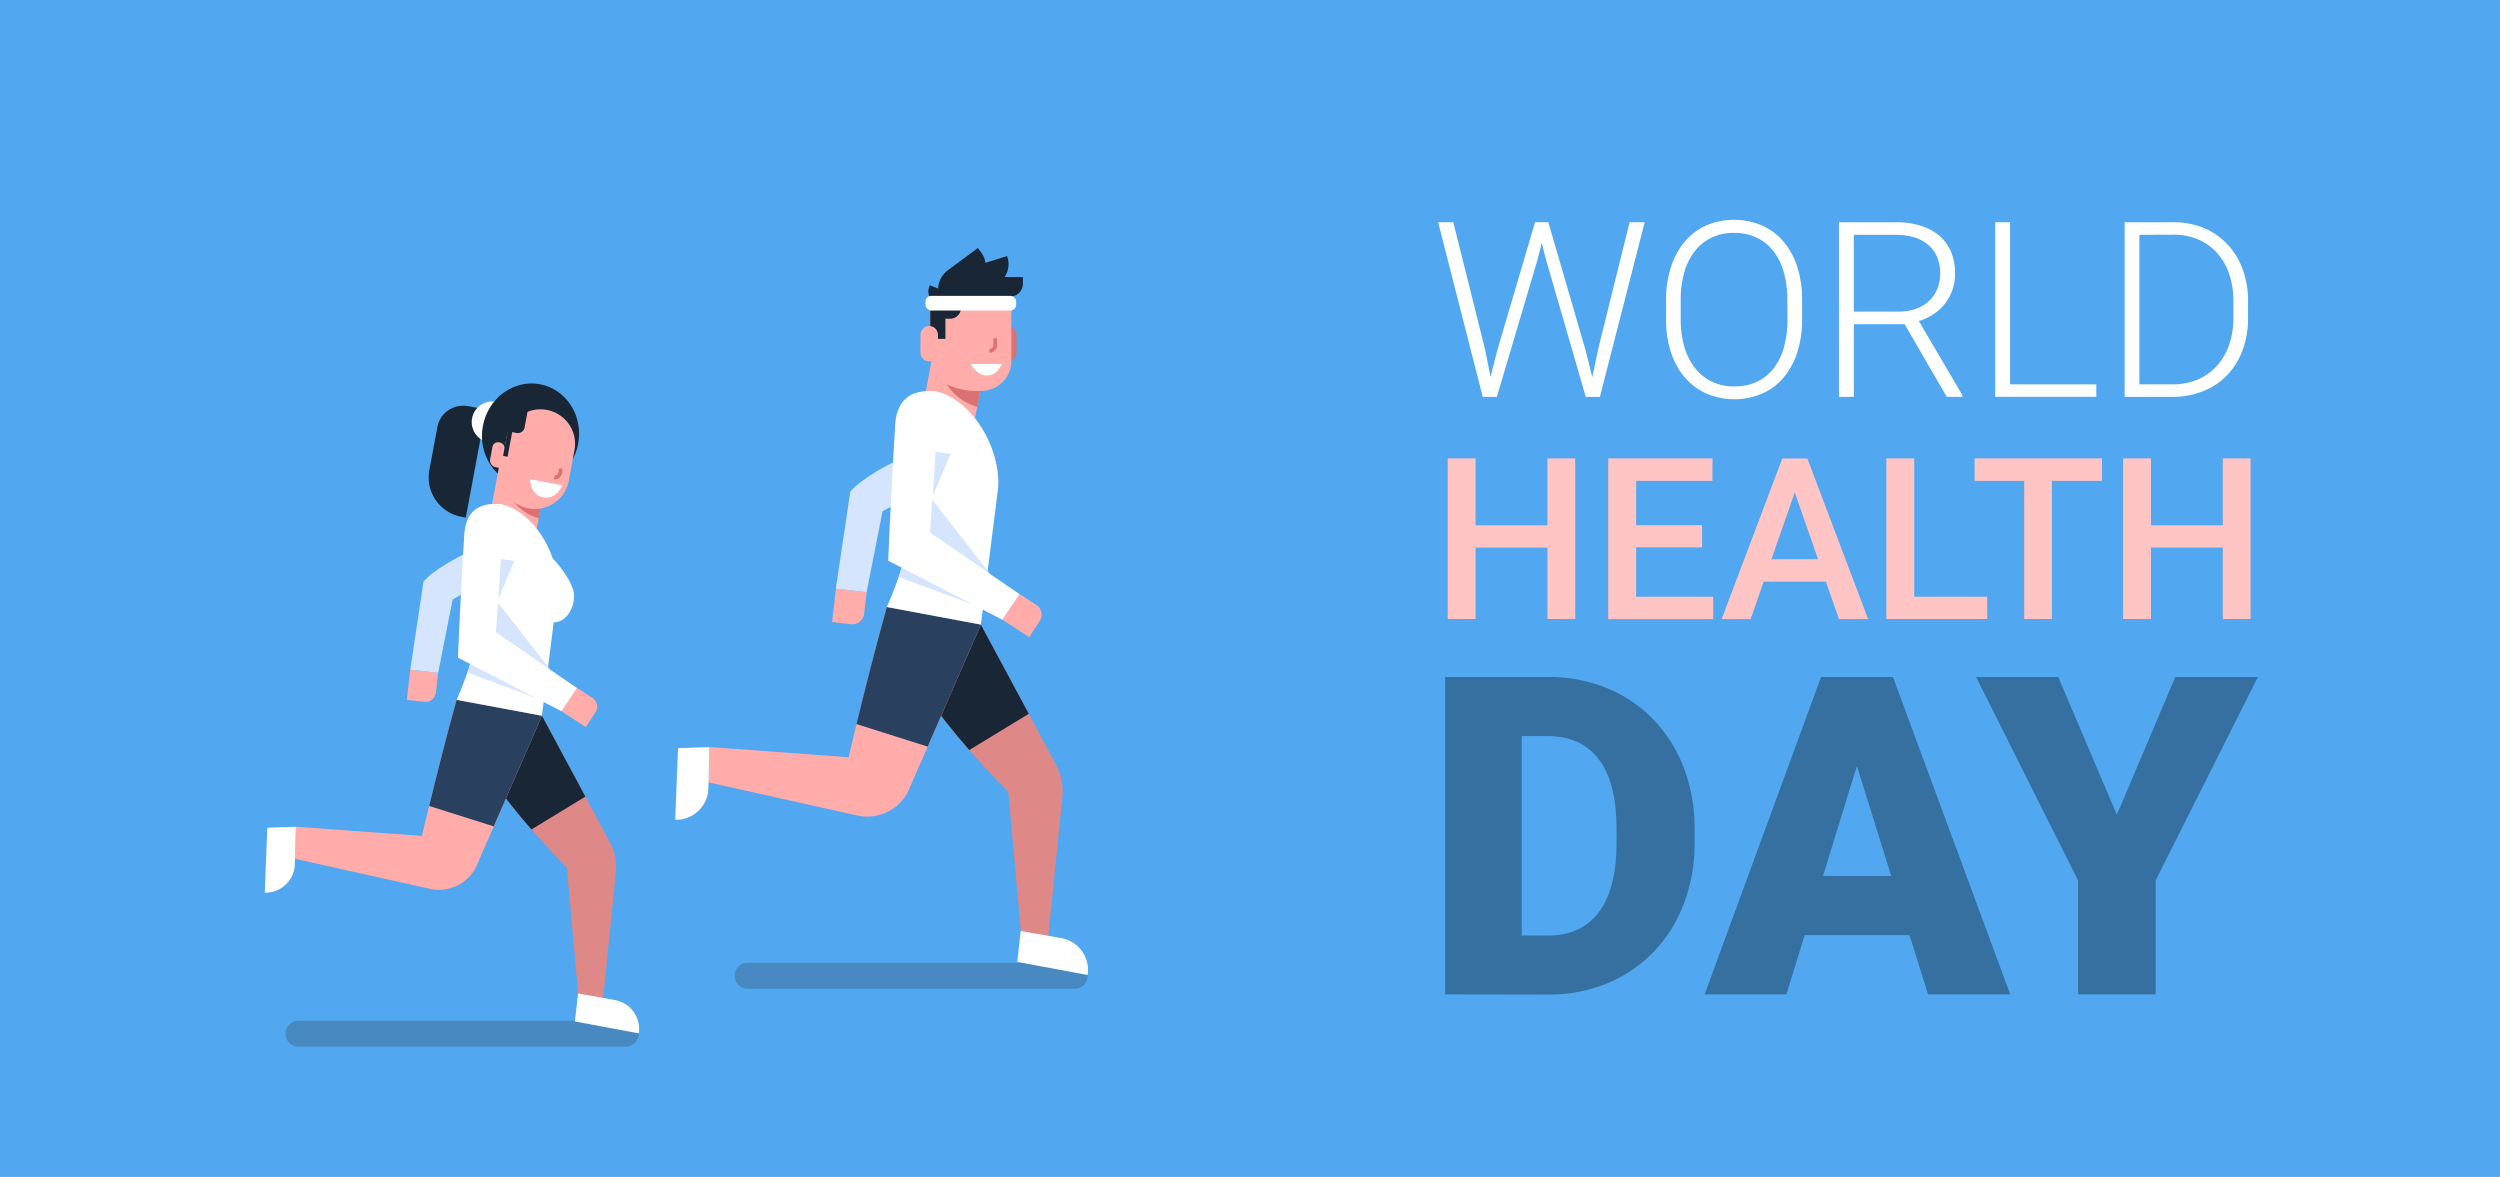 <svg xmlns="http://www.w3.org/2000/svg" viewBox="0 0 1457.03 685.95"><defs><style>.cls-1{fill:#51a8f0;}.cls-2{fill:#231f20;opacity:0.23;}.cls-3{fill:#192636;}.cls-4{fill:#de8887;}.cls-5{fill:#fff;}.cls-6{fill:#ffacab;}.cls-7{fill:#29415e;}.cls-8{fill:#d5e5fd;}.cls-9{fill:#db7170;}.cls-10{fill:#ffc4c4;}.cls-11{fill:#3670a1;}</style></defs><g id="Layer_2" data-name="Layer 2"><rect class="cls-1" width="1457.03" height="685.95"/></g><g id="Layer_1" data-name="Layer 1"><path class="cls-2" d="M174,594.89H364.7a7.55,7.55,0,0,1,7.55,7.55h0A7.55,7.55,0,0,1,364.7,610H174a7.55,7.55,0,0,1-7.55-7.55h0A7.55,7.55,0,0,1,174,594.89Z"/><path class="cls-3" d="M266.83,235.72h10.73a0,0,0,0,1,0,0v64.1a0,0,0,0,1,0,0h-2.61a23.35,23.35,0,0,1-23.35-23.35V251a15.23,15.23,0,0,1,15.23-15.23Z" transform="translate(53.61 -43.99) rotate(10.57)"/><path class="cls-4" d="M350.45,592.39l-13.51-13.34-6.57-73.46s-9.24-9.07-20.65-22.17v0c-16-18.34-36.21-44.55-41.27-64.77l47.41-1.48,25.33,47.12,14.54,27.11a30,30,0,0,1,3.13,17.81Z"/><path class="cls-3" d="M341.18,464.27l-31.46,19.15v0c-16-18.34-36.21-44.55-41.27-64.77l47.41-1.48Z"/><path class="cls-5" d="M358.37,582.83,336.9,579l-1.84,16.3,37.22,6.95A17.08,17.08,0,0,0,358.37,582.83Z"/><path class="cls-6" d="M315.85,417.15l-28.09,64.47L277.2,505.84a24.36,24.36,0,0,1-25.56,12.4l-79.71-17.73.49-18.7,73.48,5.38s1.66-7,4.22-17.46c4-16.57,10.37-41.85,16-61.85Z"/><path class="cls-7" d="M315.85,417.15l-28.09,64.47-37.64-11.89c4-16.57,10.37-41.85,16-61.85Z"/><path class="cls-5" d="M171.85,503.6l.57-21.79-16.63.6-1.47,37.84A17.11,17.11,0,0,0,171.85,503.6Z"/><path class="cls-6" d="M238.06,391.14h16.35a0,0,0,0,1,0,0v11.61a6.12,6.12,0,0,1-6.12,6.12H238.06a0,0,0,0,1,0,0V391.14A0,0,0,0,1,238.06,391.14Z" transform="translate(47.09 -25.41) rotate(6.53)"/><path class="cls-8" d="M255.37,392.13l8.42-42.7,23.58-13.6s23.86-32.18-12.67-14.91C251.85,331.73,246.8,339,246.8,339l-7.68,51.3Z"/><circle class="cls-5" cx="285.51" cy="245.88" r="12" transform="matrix(0.07, -1, 1, 0.07, 21.08, 514.29)"/><ellipse class="cls-3" cx="309.19" cy="253.43" rx="30.01" ry="28.25" transform="translate(3.35 510.89) rotate(-79.43)"/><path class="cls-6" d="M291.41,257.94l-.66-.12a3.2,3.2,0,0,0-3.73,2.56l-1.34,7.19a4.06,4.06,0,0,0,3.25,4.74l2.95.55L294,261.68A3.22,3.22,0,0,0,291.41,257.94Z"/><path class="cls-6" d="M320.55,266.52l-27.73-5.17L286.54,295s6.75,8.84,17,10.74,9.17,2.76,9.17,2.76Z"/><path class="cls-9" d="M313.92,302.06l4.14-22.19-25.12-4.69S293.66,296,313.92,302.06Z"/><path class="cls-6" d="M318.71,238.9h0A20.14,20.14,0,0,0,295.21,255l-3.32,17.8A20.14,20.14,0,0,0,308,296.3h0a20.15,20.15,0,0,0,23.5-16.1l3.32-17.8A20.15,20.15,0,0,0,318.71,238.9Z"/><path class="cls-9" d="M327.83,273.18l-2.15-.06-.08,1.62a2.76,2.76,0,0,1-.88,1.88,1.67,1.67,0,0,1-1.44.44l-.44,2.31a3.76,3.76,0,0,0,3.19-.94,5.19,5.19,0,0,0,1.71-3.63Z"/><path class="cls-5" d="M316.66,289.92c7.72,1.44,11.07-7.08,11.07-7.08l-18.84-3.52S308.94,288.48,316.66,289.92Z"/><rect class="cls-3" x="284.54" y="252.58" width="24.46" height="2.67" transform="translate(-7.28 499.07) rotate(-79.43)"/><path class="cls-3" d="M297.64,251.7l3.38.63a4,4,0,0,0,4.72-3.24l2.89-15.47-7.36-1.37Z"/><path class="cls-5" d="M291.74,293.77l-9.35.94s-10,35-4,56c5.35,18.69-12.26,57.15-12.26,57.15l49.69,9.27,8.78-69.4C327.94,326.76,312.27,298.06,291.74,293.77Z"/><polygon class="cls-8" points="289.46 350.22 288.97 368.57 320.83 390.43 289.46 350.22"/><polygon class="cls-8" points="317.43 408.66 272.43 391.95 275.19 383.35 317.43 408.66"/><path class="cls-6" d="M330.61,403.84H347a0,0,0,0,1,0,0v10.91a6.08,6.08,0,0,1-6.08,6.08H330.61a0,0,0,0,1,0,0v-17A0,0,0,0,1,330.61,403.84Z" transform="translate(-191.6 471.39) rotate(-56.95)"/><path class="cls-5" d="M336.27,401,289,368.57l5.19-74.11s-22.18-6.19-23.6,17c-2.46,40.33-3.7,71.85-3.7,71.85l60.34,31.21Z"/><path class="cls-5" d="M334.58,347c0,8.69-5.33,15.74-11.91,15.74s-11.91-7-11.91-15.74-5.06-28,1.52-28S334.58,338.27,334.58,347Z"/><polygon class="cls-8" points="291.96 325.83 299.8 326.84 290.46 349.14 291.96 325.83"/><path class="cls-2" d="M435.67,561.15H626.33a7.55,7.55,0,0,1,7.55,7.55h0a7.55,7.55,0,0,1-7.55,7.55H435.67a7.55,7.55,0,0,1-7.55-7.55h0A7.55,7.55,0,0,1,435.67,561.15Z"/><path class="cls-4" d="M609.81,557.29l-14.9-14.71-7.24-81s-10.19-10-22.77-24.45v0C547.25,416.89,525,388,519.38,365.69l52.27-1.63,27.94,52,16,29.89a33.14,33.14,0,0,1,3.45,19.65Z"/><path class="cls-3" d="M599.59,416,564.9,437.13v0C547.25,416.89,525,388,519.38,365.69l52.27-1.63Z"/><path class="cls-5" d="M618.54,546.75l-23.67-4.17-2,18,41,7.66A18.84,18.84,0,0,0,618.54,546.75Z"/><path class="cls-6" d="M571.65,364.06l-31,71.09L529,461.86a26.89,26.89,0,0,1-28.19,13.68L413,456l.54-20.61,81,5.93s1.84-7.72,4.66-19.25c4.45-18.27,11.43-46.14,17.69-68.21Z"/><path class="cls-7" d="M571.65,364.06l-31,71.09L499.18,422c4.45-18.27,11.43-46.14,17.69-68.21Z"/><path class="cls-5" d="M412.87,459.39l.62-24-18.33.66-1.63,41.72A18.85,18.85,0,0,0,412.87,459.39Z"/><path class="cls-6" d="M486,344.05h18a0,0,0,0,1,0,0v12.81a6.75,6.75,0,0,1-6.75,6.75H486a0,0,0,0,1,0,0V344.05A0,0,0,0,1,486,344.05Z" transform="translate(43.45 -54) rotate(6.53)"/><path class="cls-8" d="M505.07,345.14l9.28-47.09,26-15s26.31-35.49-14-16.45c-25.21,11.92-30.78,19.91-30.78,19.91l-8.46,56.56Z"/><path class="cls-6" d="M576.84,198l-30.57-5.7-6.93,37.11s7.44,9.74,18.71,11.84,10.11,3,10.11,3Z"/><path class="cls-9" d="M569.52,237.15l4.57-24.47-27.69-5.17S547.18,230.45,569.52,237.15Z"/><path class="cls-5" d="M545.07,228l-10.31,1s-11,38.61-4.38,61.76c5.91,20.61-13.52,63-13.52,63l54.79,10.23,9.69-76.53C585,264.39,567.71,232.74,545.07,228Z"/><polygon class="cls-8" points="542.56 290.26 542.02 310.49 577.15 334.59 542.56 290.26"/><polygon class="cls-8" points="573.4 354.7 523.77 336.28 526.82 326.79 573.4 354.7"/><path class="cls-6" d="M587.93,349.38h18a0,0,0,0,1,0,0v12a6.7,6.7,0,0,1-6.7,6.7H587.93a0,0,0,0,1,0,0V349.38A0,0,0,0,1,587.93,349.38Z" transform="translate(-29.34 663.4) rotate(-56.95)"/><path class="cls-5" d="M594.17,346.26,542,310.49l5.72-81.72s-24.46-6.82-26,18.77c-2.71,44.48-4.08,79.24-4.08,79.24l66.54,34.41Z"/><polygon class="cls-8" points="545.32 263.36 553.96 264.48 543.66 289.06 545.32 263.36"/><path class="cls-9" d="M587.42,190h0v20.59h0a5.07,5.07,0,0,0,5.07-5.06V195.11A5.07,5.07,0,0,0,587.42,190Z"/><path class="cls-6" d="M542.16,182.34v10h1.07V219a44,44,0,0,0,30.46,8.73,17.57,17.57,0,0,0,15.76-17.49V182.34a23.11,23.11,0,0,0-23.11-23.12h-1.06A23.13,23.13,0,0,0,542.16,182.34Z"/><path class="cls-3" d="M587.42,172.87a23.1,23.1,0,0,0-21.08-13.65h-1.06a23.12,23.12,0,0,0-23.12,23.12v10h1.07v5.16H551V185.76h2.77a6.29,6.29,0,0,0,6.29-6.29v-.07a6.51,6.51,0,0,1,6.51-6.52Z"/><path class="cls-6" d="M541.52,190h0a5.12,5.12,0,0,1,5.12,5.12v15.47a0,0,0,0,1,0,0h-5.12a5.06,5.06,0,0,1-5.06-5.06V195.11A5.06,5.06,0,0,1,541.52,190Z"/><path class="cls-9" d="M576.61,205.53v-2.15a2.42,2.42,0,0,0,2.41-2.49l-.11-3.69,2.15-.07.11,3.69a4.56,4.56,0,0,1-4.56,4.71Z"/><path class="cls-5" d="M583.81,212.14h-18s3.26,6.74,9.45,6.74S583.81,212.14,583.81,212.14Z"/><path class="cls-3" d="M556.66,153.49h21.85a0,0,0,0,1,0,0v3.19a13.84,13.84,0,0,1-13.84,13.84H542.82a0,0,0,0,1,0,0v-3.19A13.84,13.84,0,0,1,556.66,153.49Z" transform="translate(13.92 366.12) rotate(-36.59)"/><path class="cls-3" d="M562.05,155.07H590a0,0,0,0,1,0,0v.76a13.46,13.46,0,0,1-13.46,13.46H548.59a0,0,0,0,1,0,0v-.76A13.46,13.46,0,0,1,562.05,155.07Z" transform="translate(-22.46 177.17) rotate(-17.35)"/><path class="cls-3" d="M564.91,161.42h31.25a0,0,0,0,1,0,0v3.9a7.56,7.56,0,0,1-7.56,7.56H564.91a0,0,0,0,1,0,0V161.42A0,0,0,0,1,564.91,161.42Z"/><path class="cls-3" d="M541,174.55h12a0,0,0,0,1,0,0v8.54a0,0,0,0,1,0,0H548.8a7.76,7.76,0,0,1-7.76-7.76v-.78A0,0,0,0,1,541,174.55Z"/><path class="cls-3" d="M539.86,168.16h12a0,0,0,0,1,0,0v8.54a0,0,0,0,1,0,0h-4.21a7.76,7.76,0,0,1-7.76-7.76v-.78A0,0,0,0,1,539.86,168.16Z" transform="translate(105.93 -193.84) rotate(22.25)"/><rect class="cls-5" x="539.38" y="172.43" width="52.84" height="8.54" rx="3.33"/></g><g id="Layer_3" data-name="Layer 3"><path class="cls-5" d="M865.55,203.82l3.15,15.8,3.84-15.1,22.09-75h7.76l21.81,75L928,219.76l3.36-15.94,18.38-74.3h8.81L932.45,231.29H924.2l-23.07-79.62-2.58-10.06L896,151.67,872.4,231.29h-8.24l-26-101.77H847Z"/><path class="cls-5" d="M1050.3,185.92a62.35,62.35,0,0,1-2.8,19.33,43.11,43.11,0,0,1-7.93,14.72,35.21,35.21,0,0,1-12.48,9.4,41.7,41.7,0,0,1-32.61,0,36.15,36.15,0,0,1-12.54-9.4,42.92,42.92,0,0,1-8.11-14.72A61.14,61.14,0,0,1,971,185.92V175a61.46,61.46,0,0,1,2.87-19.36,44,44,0,0,1,8-14.79,35.26,35.26,0,0,1,12.47-9.43,41.7,41.7,0,0,1,32.61,0,35.45,35.45,0,0,1,12.55,9.43,42.73,42.73,0,0,1,8,14.79,62.68,62.68,0,0,1,2.8,19.36Zm-8.6-11a58.69,58.69,0,0,0-2.1-16.29,35.58,35.58,0,0,0-6.08-12.33,27.08,27.08,0,0,0-9.78-7.83,30.23,30.23,0,0,0-13.14-2.76,29.66,29.66,0,0,0-13,2.76,27.46,27.46,0,0,0-9.79,7.83,35.85,35.85,0,0,0-6.15,12.33,57.91,57.91,0,0,0-2.13,16.29v11a57,57,0,0,0,2.17,16.36A36.24,36.24,0,0,0,988,214.65a27.19,27.19,0,0,0,9.82,7.83,29.94,29.94,0,0,0,13,2.73,30.4,30.4,0,0,0,13.17-2.73,26.37,26.37,0,0,0,9.72-7.83,36.13,36.13,0,0,0,6-12.37,60.16,60.16,0,0,0,2.06-16.36Z"/><path class="cls-5" d="M1110,188.93h-29.56v42.36h-8.67V129.52h33.06a49.14,49.14,0,0,1,14.36,1.95,30.57,30.57,0,0,1,10.91,5.77,25.23,25.23,0,0,1,6.92,9.4,32.2,32.2,0,0,1,2.41,12.86,28.58,28.58,0,0,1-1.54,9.47,27.42,27.42,0,0,1-4.33,8,28.85,28.85,0,0,1-6.68,6.15,31.64,31.64,0,0,1-8.56,4l25.44,43.27v.91h-9.15Zm-29.56-7.34h26.35a27.66,27.66,0,0,0,10.45-1.82,22,22,0,0,0,7.51-4.85,19.7,19.7,0,0,0,4.51-7.06,23.73,23.73,0,0,0,1.5-8.36,25.35,25.35,0,0,0-1.67-9.43,18.57,18.57,0,0,0-5-7.13,22.8,22.8,0,0,0-8.15-4.51,35.77,35.77,0,0,0-11.11-1.57h-24.39Z"/><path class="cls-5" d="M1171.5,224h50.26v7.27h-58.92V129.52h8.66Z"/><path class="cls-5" d="M1238.26,231.29V129.52h28.45a45.72,45.72,0,0,1,17.51,3.28,39.32,39.32,0,0,1,13.77,9.37,42.9,42.9,0,0,1,9,14.61,53.58,53.58,0,0,1,3.21,19v9.3a53.62,53.62,0,0,1-3.21,19,42.26,42.26,0,0,1-9,14.57A39.64,39.64,0,0,1,1284,228a47.21,47.21,0,0,1-17.89,3.29Zm8.6-94.43V224h19.29a36.88,36.88,0,0,0,14.75-2.83,31.66,31.66,0,0,0,11.18-8,35.64,35.64,0,0,0,7.1-12.3,48.27,48.27,0,0,0,2.48-15.83v-9.51a47.86,47.86,0,0,0-2.52-16,35.3,35.3,0,0,0-7.09-12.2,31.53,31.53,0,0,0-11-7.79,36,36,0,0,0-14.33-2.76Z"/><path class="cls-10" d="M918.07,360.76h-16.2v-41.6H860v41.6H843.75V267.15H860v39h41.86v-39h16.2Z"/><path class="cls-10" d="M992,319H953.56v28.8H998.5v13H937.29V267.15h60.76v13.11H953.56v25.85H992Z"/><path class="cls-10" d="M1064.14,339h-36.26l-7.58,21.8h-16.91l35.36-93.61h14.59l35.43,93.61h-17Zm-31.69-13.11h27.13L1046,287Z"/><path class="cls-10" d="M1115.64,347.77h42.5v13h-58.76V267.15h16.26Z"/><path class="cls-10" d="M1225.07,280.26h-29.19v80.5h-16.14v-80.5h-28.93V267.15h74.26Z"/><path class="cls-10" d="M1311.67,360.76h-16.2v-41.6h-41.85v41.6h-16.27V267.15h16.27v39h41.85v-39h16.2Z"/><path class="cls-11" d="M842.26,579.55v-185h59.59A90,90,0,0,1,936.41,401a79.15,79.15,0,0,1,27.13,18.23,83.29,83.29,0,0,1,17.72,28.08,98.12,98.12,0,0,1,6.36,35.9V491a97.9,97.9,0,0,1-6.36,36,82.66,82.66,0,0,1-17.72,28,79.91,79.91,0,0,1-27,18.17,88.37,88.37,0,0,1-34.18,6.48ZM886.86,429V545.24h15.5q19.18,0,29.48-13.66T942.13,491v-8q0-26.81-10.29-40.4t-30-13.6Z"/><path class="cls-11" d="M1112.9,545h-61.12l-10.67,34.56H993.46l67.85-185h41.93l68.36,185h-47.9Zm-50.44-34.44h39.77l-20-64.16Z"/><path class="cls-11" d="M1233.73,474.85l34.06-80.3h48.15l-59.59,118.54v66.46h-45.23V513.09l-59.47-118.54h47.9Z"/></g></svg>
